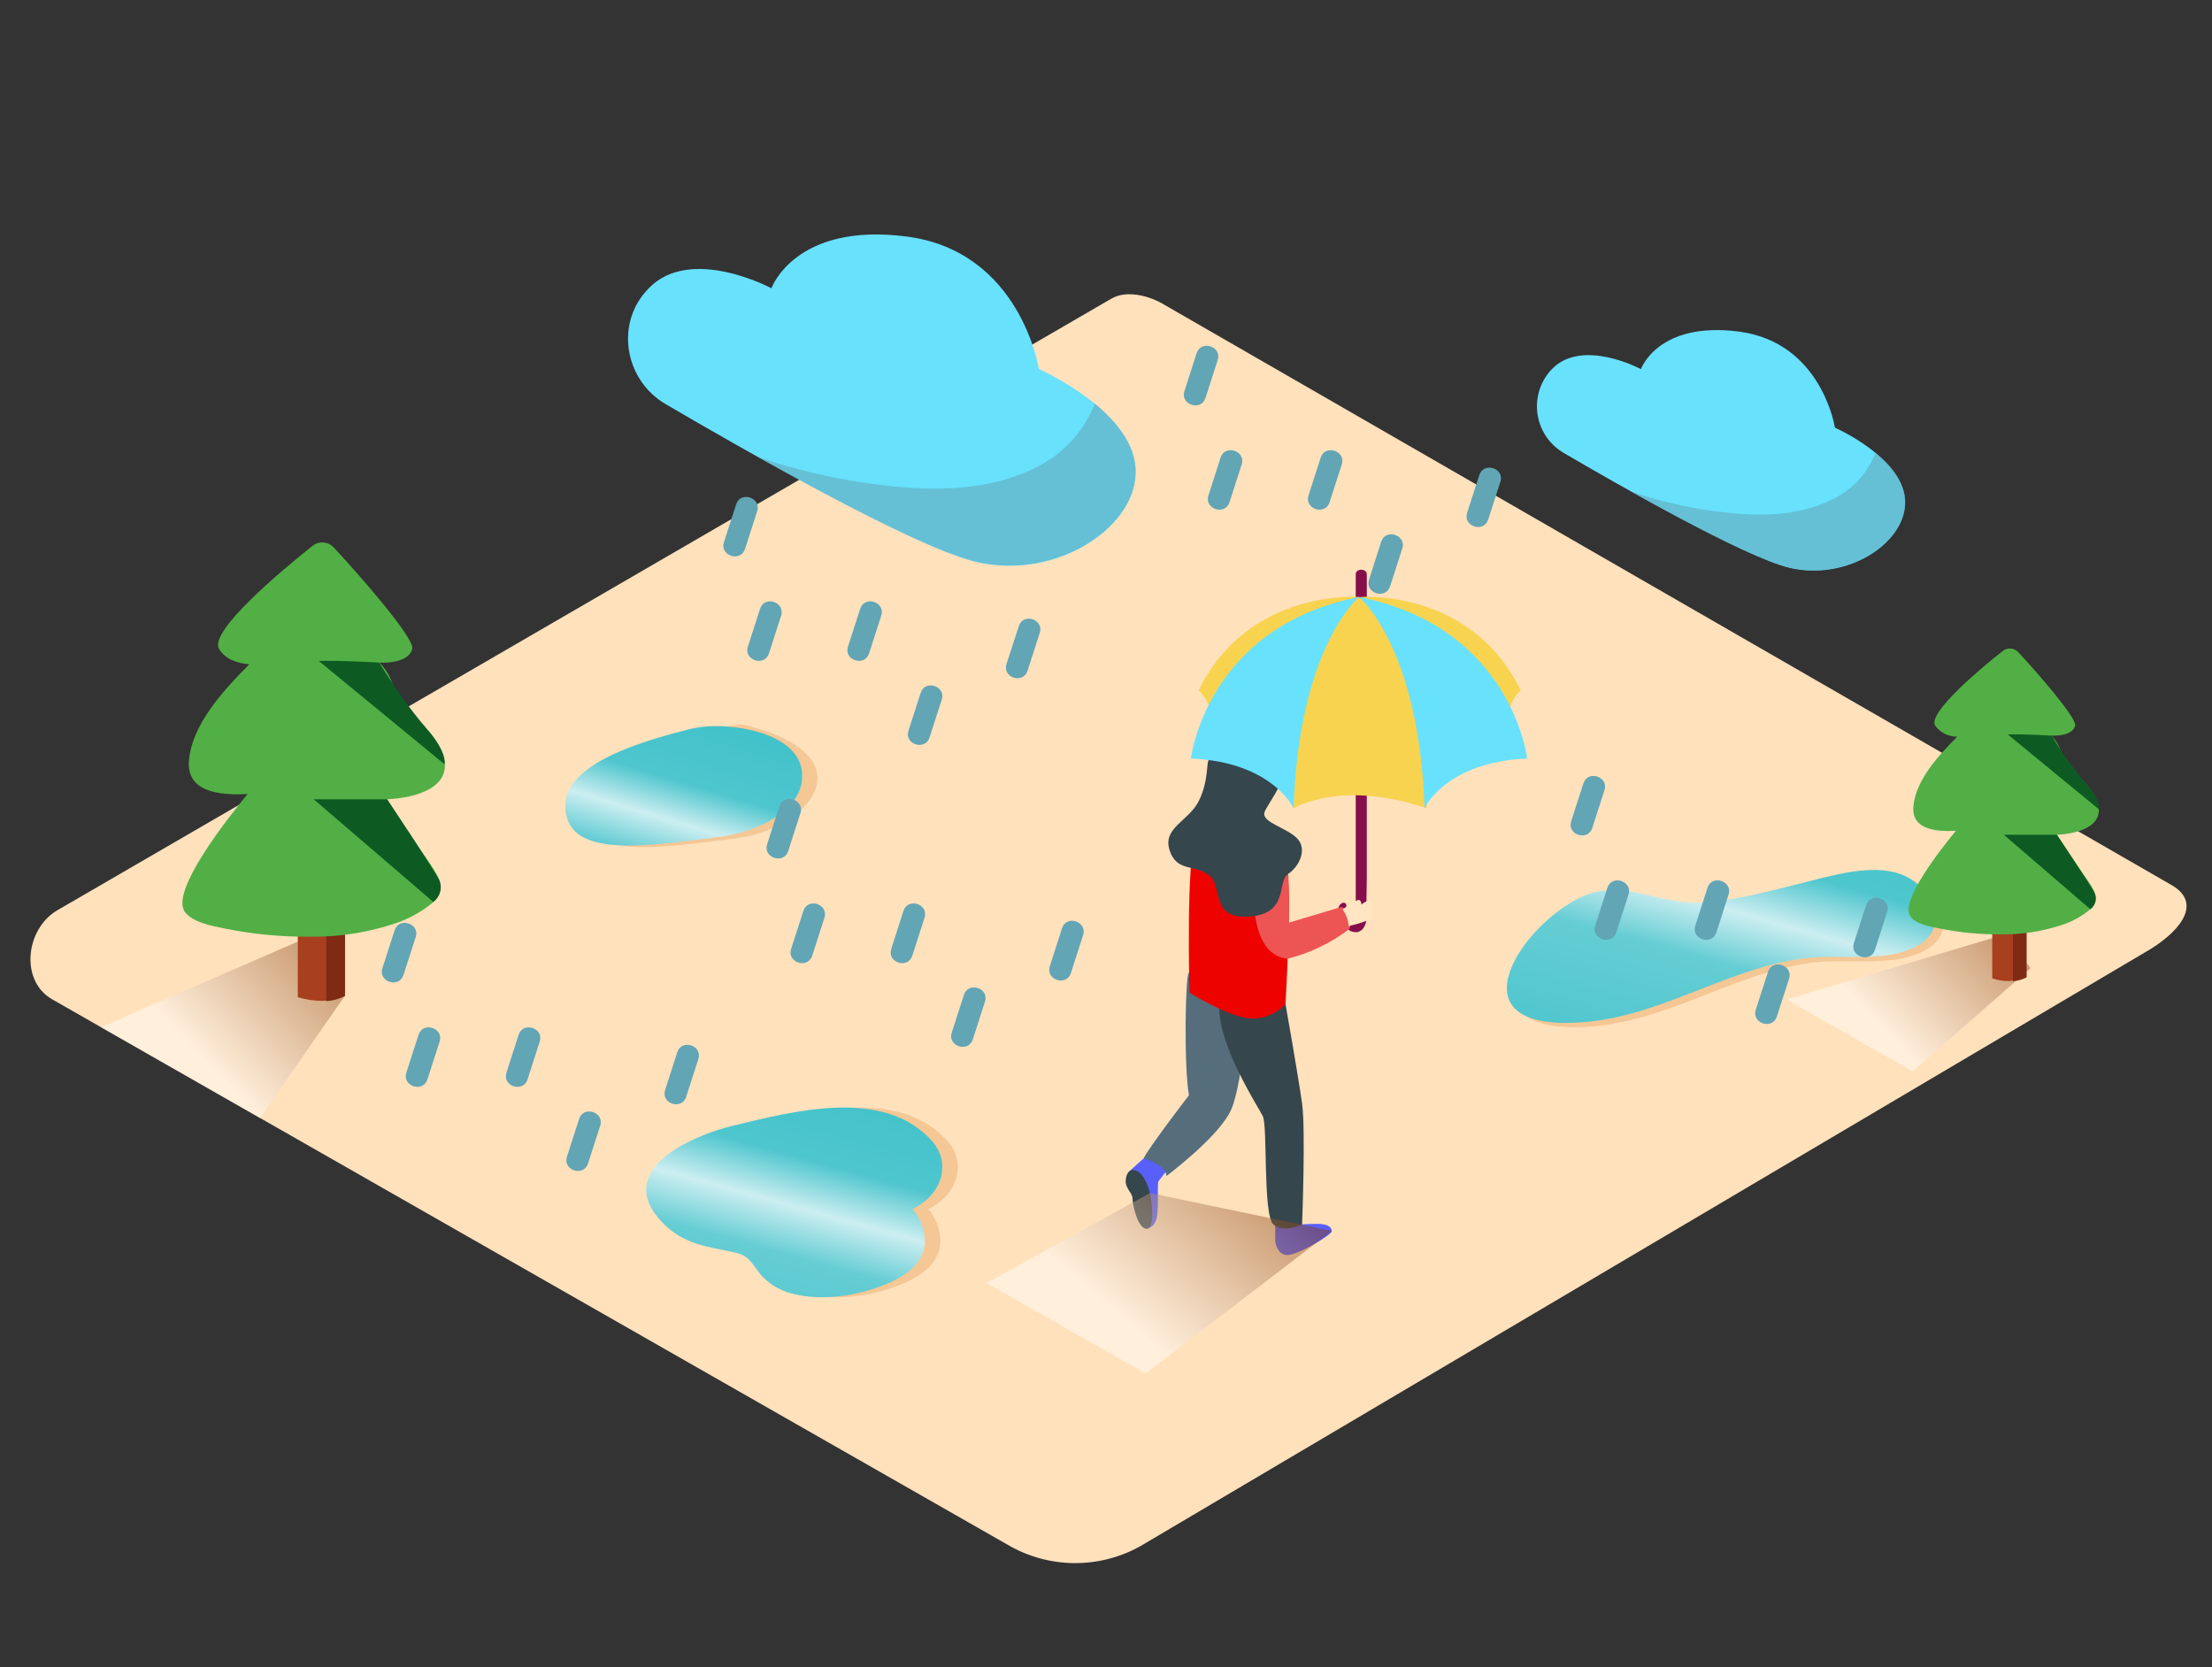 <svg width="406" height="306" viewBox="0 0 406 306" fill="none" xmlns="http://www.w3.org/2000/svg">
<rect x="0" y="0" width="406" height="306" fill="#333333" stroke="none"/>
<path d="M209.323 283.773L393.637 174.833C399.504 171.534 404.538 166.124 398.814 162.582L213.83 56.007C211.059 54.291 206.837 53.165 204.015 54.799L10.546 167.058C4.679 170.468 3.624 179.979 9.531 183.389L185.065 283.59C188.745 285.722 192.917 286.861 197.17 286.893C201.423 286.925 205.612 285.849 209.323 283.773Z" fill="#FFE1BC"/>
<path d="M122.135 74.145C114.857 69.871 112.939 59.935 118.461 53.581C118.657 53.358 118.86 53.134 119.07 52.911C126.773 44.943 141.592 52.911 141.592 52.911C141.592 52.911 145.896 40.731 166.48 43.421C187.389 46.181 190.678 67.74 190.678 67.74C190.678 67.74 207.689 75.2 208.42 85.868C209.151 96.536 193.926 106.675 179.117 103.123C167.374 100.271 135.046 81.717 122.135 74.145Z" fill="#68E1FD"/>
<path opacity="0.54" d="M208.42 85.838C208.095 81.189 204.685 77.149 200.94 74.064C198.866 79.404 194.781 83.719 189.561 86.081C180.792 90.273 170.804 90.141 161.365 88.974C153.765 88.038 146.282 86.32 139.035 83.848C153.498 91.968 171.068 101.164 179.066 103.082C193.936 106.645 209.161 96.505 208.42 85.838Z" fill="#62A5B5"/>
<path d="M250.867 167.657C250.725 165.485 250.867 163.292 250.867 161.12V105.397C250.867 104.29 248.837 104.29 248.837 105.397V164.855C248.837 165.525 249.152 168.53 248.513 168.783C248.359 168.832 248.195 168.837 248.039 168.798C247.883 168.758 247.741 168.676 247.63 168.56C247.409 168.325 247.258 168.033 247.193 167.718C247.094 167.32 247.063 166.908 247.102 166.5C247.148 166.299 247.127 166.088 247.041 165.901C246.975 165.814 246.885 165.749 246.782 165.713C246.679 165.677 246.568 165.671 246.462 165.698C246.183 165.802 245.949 166.002 245.803 166.262C245.656 166.522 245.606 166.825 245.66 167.119C245.656 167.889 245.861 168.645 246.252 169.308C246.644 169.971 247.207 170.516 247.883 170.884C250.187 171.838 250.989 169.392 250.867 167.657Z" fill="#860E4B"/>
<path d="M210.44 225.532C210.44 225.532 212.013 225.41 212.358 223.279C212.703 221.147 212.358 217.189 212.642 216.793C212.927 216.397 214.672 214.215 214.672 214.215C214.672 214.215 210.887 211.992 210.399 212.266C209.912 212.54 207.354 214.925 207.354 214.925" fill="#5960F9"/>
<path d="M207.862 214.722C207.466 214.722 206.695 215.189 206.613 216.671C206.532 218.153 207.862 218.934 207.862 219.949C207.862 220.964 208.796 225.552 210.44 225.522C212.084 225.491 211.374 220.264 211.069 219.005C210.765 217.747 209.77 214.712 207.862 214.722Z" fill="#35464D"/>
<path d="M234.059 223.553V227.826C234.059 227.826 234.353 230.252 236.19 230.353C238.028 230.455 244.432 226.669 244.432 225.989C244.432 225.309 243.854 224.629 241.814 224.629C239.773 224.629 238.373 224.76 238.373 224.76" fill="#5960F9"/>
<path d="M218.225 178.537C217.545 178.68 217.281 195.792 218.225 201.03C218.225 201.03 211.496 209.749 209.922 212.54C209.922 212.54 214.206 213.93 214.074 215.859C214.074 215.859 223.736 208.663 225.969 203.679C228.202 198.695 229.288 181.775 229.288 181.775C229.288 181.775 223.067 177.492 218.225 178.537Z" fill="#566D7C"/>
<path d="M235.947 184.282C235.947 184.282 238.322 197.711 238.992 202.552C239.662 207.394 238.992 224.71 238.992 224.71C238.992 224.71 235.622 226.456 233.704 224.71C231.785 222.964 232.689 206.643 231.785 204.867C230.882 203.09 223.818 192.199 223.787 185.084C223.757 177.969 235.947 184.282 235.947 184.282Z" fill="#35464D"/>
<path d="M218.327 182.191C218.327 182.191 217.626 157.243 219.544 153.579C221.463 149.914 234.546 152.564 235.947 156.715C237.348 160.866 235.947 184.282 235.947 184.282C235.096 185.218 234.038 185.943 232.857 186.397C231.676 186.852 230.406 187.024 229.146 186.901C224.954 186.373 218.327 182.191 218.327 182.191Z" fill="#ED0200"/>
<path d="M230.192 161.12C230.192 161.12 228.72 175.33 236.343 175.959C240.448 174.93 244.3 173.072 247.66 170.499C247.955 169.768 247.977 168.955 247.721 168.209C247.466 167.464 246.951 166.835 246.269 166.439L236.596 169.341L236.404 159.435C236.404 159.435 236.15 156.136 233.704 156.319C231.258 156.502 230.192 161.12 230.192 161.12Z" fill="#ED5454"/>
<path d="M221.879 139.49C221.402 139.775 221.879 143.347 220.022 147.032C218.164 150.716 213.363 151.934 214.662 156.015C215.962 160.095 219.159 158.572 221.879 160.612C224.599 162.653 221.97 168.732 229.319 168.225C236.668 167.717 234.303 161.83 236.424 160.409C238.545 158.988 239.966 155.812 238.078 153.873C236.191 151.934 231.816 151.011 232.049 149.275C232.283 147.539 239.022 140.8 233.237 137.734C227.451 134.669 221.879 139.49 221.879 139.49Z" fill="#35464D"/>
<path d="M249.446 109.568C249.446 109.568 229.075 107.985 220.011 126.752C220.011 126.752 222.326 128.66 222.041 131.269" fill="#F8D34F"/>
<path d="M249.69 109.568C249.69 109.568 270.061 107.985 279.125 126.752C279.125 126.752 276.811 128.66 277.095 131.269" fill="#F8D34F"/>
<path d="M237.419 148.351C237.419 148.351 246.036 142.982 261.86 148.351C261.86 148.351 261.86 116.673 249.436 109.568C249.436 109.568 241.418 112.857 239.621 121.342C237.825 129.828 237.419 148.351 237.419 148.351Z" fill="#F8D34F"/>
<path d="M249.446 109.568C249.446 109.568 238.423 118.571 237.429 148.351C237.429 148.351 233.623 139.866 218.59 139.216C218.59 139.176 221.392 115.11 249.446 109.568Z" fill="#68E1FD"/>
<path d="M249.446 109.568C249.446 109.568 260.469 118.571 261.464 148.351C261.464 148.351 265.27 139.866 280.302 139.216C280.302 139.176 277.501 115.11 249.446 109.568Z" fill="#68E1FD"/>
<path d="M251.72 165.789C251.253 164.774 249.893 166.022 249.893 166.022C249.893 166.022 249.893 165.089 249.233 165.18C248.233 165.654 247.29 166.24 246.422 166.926C247.081 167.811 247.468 168.869 247.538 169.971C248.835 169.685 250.108 169.298 251.344 168.814C252.065 168.408 252.146 166.794 251.72 165.789Z" fill="#FFE5C2"/>
<path d="M173.798 209.302C164.897 199.548 148.484 203.953 137.421 206.602C129.94 208.389 115.233 214.671 124.338 224.294C128.235 228.414 132.6 228.78 137.786 229.896C140.76 230.536 141.044 232.546 143.054 234.576C144.617 236.072 146.569 237.1 148.687 237.539C153.762 238.757 159.599 237.884 164.389 236.118C168.663 234.545 173.311 231.835 172.509 226.547C172.24 224.835 171.498 223.232 170.368 221.918C170.855 221.665 171.383 221.401 171.789 221.106C175.879 218.396 177.351 213.189 173.798 209.302Z" fill="#F4C795"/>
<path d="M170.956 209.302C162.055 199.548 145.642 203.953 134.579 206.602C127.098 208.389 112.391 214.671 121.495 224.294C125.393 228.414 129.758 228.78 134.944 229.896C137.918 230.536 138.202 232.546 140.212 234.576C141.775 236.072 143.727 237.1 145.845 237.539C150.92 238.757 156.757 237.884 161.547 236.118C165.821 234.545 170.469 231.835 169.667 226.547C169.383 224.83 168.624 223.226 167.475 221.918C167.962 221.665 168.49 221.401 168.896 221.106C173.037 218.396 174.509 213.189 170.956 209.302Z" fill="url(#paint0_linear_1_127)"/>
<path d="M350.337 161.222C344.907 159.263 337.599 161.556 332.331 162.846C326.14 164.368 319.928 166.144 313.412 166.449C306.043 166.794 299.729 162.287 292.594 165.078C282.008 169.22 267.838 188.667 289.123 188.535C305.007 188.434 317.269 178.781 332.433 176.7C339.406 175.746 348.226 177.857 354.194 173.899C359.31 170.478 355.757 163.15 350.337 161.222Z" fill="#F4C795"/>
<path d="M348.835 160.43C343.405 158.471 336.097 160.765 330.829 162.054C324.638 163.576 318.426 165.353 311.909 165.657C304.541 166.002 298.227 161.496 291.092 164.287C280.505 168.428 266.336 187.875 287.621 187.743C303.505 187.642 315.767 177.989 330.931 175.909C337.904 174.954 346.724 177.066 352.692 173.107C357.848 169.687 354.235 162.379 348.835 160.43Z" fill="url(#paint1_linear_1_127)"/>
<path d="M136.639 133.035C134.203 132.426 106.189 138.881 106.565 148.493C106.94 158.105 121.597 155.537 134.985 153.893C148.373 152.249 160.025 138.881 136.639 133.035Z" fill="#F4C795"/>
<path d="M133.767 133.38C131.374 133.14 128.958 133.284 126.611 133.806C120.521 135.441 103.368 139.511 103.753 148.199C104.169 157.801 118.785 155.243 132.173 153.599C137.522 152.939 146.383 149.681 147.175 143.317C147.967 136.76 140.385 133.908 133.767 133.38Z" fill="url(#paint2_linear_1_127)"/>
<path style="mix-blend-mode:multiply" opacity="0.46" d="M18.503 188.525L56.728 171.93L63.295 182.78L47.705 205.201L18.503 188.525Z" fill="url(#paint3_linear_1_127)"/>
<path d="M63.295 182.679V142.982H54.658V183.024C57.642 183.897 60.788 184.029 63.295 182.679Z" fill="#A83F1E"/>
<path d="M59.885 143.094V183.755C61.086 183.678 62.257 183.353 63.326 182.8V143.094H59.885Z" fill="#7F2B14"/>
<path d="M71.05 146.697C76.43 146.433 83.311 144.504 81.291 138.516C80.104 134.974 76.44 131.858 74.095 129.046C71.75 126.234 72.268 124.357 69.659 121.616C71.882 121.708 75.12 121.291 75.668 119.079C76.145 117.15 65.762 105.295 61.265 100.494C60.768 99.951 60.081 99.62 59.346 99.569C58.611 99.517 57.885 99.751 57.317 100.22C51.968 104.483 38.296 115.821 40.204 119.089C41.351 121.058 43.686 121.748 45.766 121.921C40.854 126.854 35.241 133.015 34.683 139.572C34.185 145.266 40.011 146.027 45.442 145.733C41.686 150.3 31.465 163.282 33.83 167.21C35.058 169.24 39.007 169.981 41.341 170.438C46.408 171.464 51.569 171.96 56.739 171.92C61.938 172.004 67.116 171.232 72.065 169.636C74.801 168.795 77.341 167.414 79.535 165.576C81.921 163.333 80.55 160.937 79.038 158.684C76.298 154.685 73.648 150.696 71.05 146.697Z" fill="#52AF45"/>
<path d="M69.619 121.616C69.619 121.616 63.072 121.19 58.515 121.312L81.596 140.282C81.596 140.282 82.215 138.079 78.135 133.563C74.986 129.811 72.138 125.817 69.619 121.616Z" fill="#0D5B23"/>
<path d="M71.05 146.697H57.581L79.515 165.535C80.179 165.057 80.644 164.351 80.822 163.552C81 162.753 80.878 161.916 80.479 161.201C79.008 158.643 71.05 146.697 71.05 146.697Z" fill="#0D5B23"/>
<path style="mix-blend-mode:multiply" opacity="0.46" d="M181.066 235.479L211.069 218.975L244.442 225.928L210.267 252.105L181.066 235.479Z" fill="url(#paint4_linear_1_127)"/>
<path style="mix-blend-mode:multiply" opacity="0.46" d="M327.906 183.45L367.937 171.514L372.698 177.705L351.068 196.645L327.906 183.45Z" fill="url(#paint5_linear_1_127)"/>
<path d="M371.937 179.319V150.513H365.664V179.563C367.707 180.297 369.956 180.209 371.937 179.319Z" fill="#A83F1E"/>
<path d="M369.46 150.594V180.09C370.332 180.032 371.182 179.794 371.957 179.39V150.594H369.46Z" fill="#7F2B14"/>
<path d="M377.529 153.213C381.427 153.02 386.421 151.62 384.959 147.275C384.096 144.707 381.437 142.444 379.742 140.404C378.047 138.364 378.422 137.004 376.524 135.014C378.138 135.085 380.483 134.781 380.879 133.177C381.224 131.776 373.693 123.179 370.424 119.688C370.064 119.304 369.573 119.07 369.048 119.032C368.523 118.994 368.003 119.156 367.592 119.485C363.705 122.53 353.788 130.802 355.179 133.177C355.644 133.815 356.256 134.332 356.962 134.686C357.669 135.039 358.449 135.218 359.239 135.207C355.676 138.78 351.606 143.256 351.19 148.016C350.835 152.147 355.057 152.696 358.995 152.482C356.275 155.791 348.845 165.21 350.571 168.073C351.464 169.585 354.326 170.103 356.021 170.417C359.696 171.162 363.437 171.522 367.186 171.493C370.954 171.547 374.706 170.981 378.29 169.819C380.278 169.2 382.121 168.188 383.711 166.845C385.446 165.21 384.472 163.485 383.355 161.841C381.366 159.009 379.448 156.106 377.529 153.213Z" fill="#52AF45"/>
<path d="M376.565 135.014C376.565 135.014 371.815 134.71 368.506 134.791L385.253 148.554C385.253 148.554 385.7 146.951 382.736 143.682C380.454 140.96 378.39 138.062 376.565 135.014Z" fill="#0D5B23"/>
<path d="M377.529 153.213H367.785L383.67 166.875C384.152 166.527 384.489 166.015 384.618 165.435C384.747 164.855 384.659 164.248 384.37 163.729C383.335 161.871 377.529 153.213 377.529 153.213Z" fill="#0D5B23"/>
<path d="M287.062 83.158C285.81 82.438 284.73 81.453 283.899 80.272C283.067 79.091 282.505 77.742 282.25 76.32C281.996 74.898 282.056 73.437 282.426 72.041C282.796 70.645 283.467 69.347 284.393 68.237L284.839 67.75C290.432 61.975 301.181 67.75 301.181 67.75C301.181 67.75 304.307 58.899 319.238 60.868C334.402 62.898 336.787 78.489 336.787 78.489C336.787 78.489 349.13 83.899 349.657 91.684C350.185 99.469 339.142 106.777 328.393 104.199C319.887 102.108 296.431 88.649 287.062 83.158Z" fill="#68E1FD"/>
<path opacity="0.54" d="M349.667 91.643C349.434 88.273 346.957 85.34 344.237 83.107C342.729 86.985 339.759 90.116 335.965 91.826C329.601 94.871 322.364 94.79 315.513 93.927C310.009 93.244 304.591 91.996 299.344 90.202C309.839 96.069 322.577 102.758 328.383 104.158C339.152 106.736 350.175 99.378 349.667 91.643Z" fill="#62A5B5"/>
<path d="M157.883 111.73L155.64 118.693C154.838 121.18 158.685 122.428 159.507 119.941L161.75 112.979C162.552 110.492 158.695 109.233 157.883 111.73Z" fill="#62A5B5"/>
<path d="M135.117 92.557L132.874 99.52C132.072 102.006 135.919 103.255 136.741 100.768L138.984 93.805C139.776 91.319 135.919 90.07 135.117 92.557Z" fill="#62A5B5"/>
<path d="M139.512 111.73L137.269 118.693C136.467 121.18 140.314 122.428 141.136 119.941L143.379 112.979C144.13 110.492 140.314 109.233 139.512 111.73Z" fill="#62A5B5"/>
<path d="M168.987 127.158L166.744 134.121C165.942 136.608 169.789 137.856 170.611 135.369L172.855 128.407C173.656 125.92 169.799 124.671 168.987 127.158Z" fill="#62A5B5"/>
<path d="M187.004 114.927L184.73 121.88C183.928 124.367 187.775 125.615 188.597 123.129L190.84 116.166C191.662 113.679 187.775 112.4 187.004 114.927Z" fill="#62A5B5"/>
<path d="M242.412 83.98L240.169 90.943C239.367 93.43 243.214 94.678 244.036 92.191L246.28 85.228C247.081 82.752 243.214 81.493 242.412 83.98Z" fill="#62A5B5"/>
<path d="M219.636 64.827L217.393 71.8C216.591 74.287 220.438 75.535 221.26 73.049L223.503 66.086C224.315 63.578 220.448 62.33 219.636 64.827Z" fill="#62A5B5"/>
<path d="M224.041 83.98L221.798 90.943C220.996 93.43 224.843 94.678 225.665 92.191L227.908 85.228C228.71 82.752 224.843 81.493 224.041 83.98Z" fill="#62A5B5"/>
<path d="M253.517 99.418L251.273 106.381C250.472 108.868 254.318 110.116 255.141 107.63L257.384 100.667C258.186 98.19 254.318 96.931 253.517 99.418Z" fill="#62A5B5"/>
<path d="M271.523 87.187L269.279 94.13C268.478 96.617 272.324 97.865 273.147 95.379L275.39 88.416C276.192 85.949 272.335 84.691 271.523 87.187Z" fill="#62A5B5"/>
<path d="M313.402 162.937L311.158 169.9C310.357 172.386 314.203 173.635 315.026 171.148L317.269 164.185C318.071 161.699 314.203 160.45 313.402 162.937Z" fill="#62A5B5"/>
<path d="M290.625 143.774L288.382 150.737C287.58 153.223 291.427 154.472 292.249 151.985L294.492 145.022C295.294 142.535 291.437 141.277 290.625 143.774Z" fill="#62A5B5"/>
<path d="M295.03 162.937L292.787 169.9C291.985 172.386 295.832 173.635 296.654 171.148L298.897 164.185C299.699 161.699 295.832 160.45 295.03 162.937Z" fill="#62A5B5"/>
<path d="M324.506 178.375L322.262 185.338C321.461 187.825 325.307 189.073 326.13 186.586L328.373 179.623C329.175 177.127 325.307 175.878 324.506 178.375Z" fill="#62A5B5"/>
<path d="M342.512 166.134L340.269 173.097C339.467 175.584 343.314 176.832 344.136 174.345L346.379 167.383C347.181 164.896 343.324 163.637 342.512 166.134Z" fill="#62A5B5"/>
<path d="M165.821 167.21L163.577 174.173C162.776 176.66 166.622 177.908 167.445 175.421L169.688 168.458C170.52 165.921 166.622 164.672 165.821 167.21Z" fill="#62A5B5"/>
<path d="M143.044 147.996L140.801 154.959C139.999 157.446 143.846 158.694 144.668 156.207L146.911 149.244C147.713 146.758 143.856 145.499 143.044 147.996Z" fill="#62A5B5"/>
<path d="M147.449 167.21L145.206 174.173C144.404 176.66 148.251 177.908 149.073 175.421L151.316 168.458C152.118 165.921 148.251 164.672 147.449 167.21Z" fill="#62A5B5"/>
<path d="M176.925 182.597L174.682 189.54C173.88 192.027 177.727 193.275 178.549 190.788L180.792 183.826C181.594 181.349 177.726 180.1 176.925 182.597Z" fill="#62A5B5"/>
<path d="M194.931 170.357L192.688 177.36C191.886 179.847 195.733 181.095 196.555 178.608L198.798 171.646C199.6 169.118 195.743 167.86 194.931 170.357Z" fill="#62A5B5"/>
<path d="M95.197 189.916L92.954 196.878C92.152 199.365 95.999 200.614 96.821 198.127L99.064 191.164C99.866 188.677 96.009 187.429 95.197 189.916Z" fill="#62A5B5"/>
<path d="M72.43 170.752L70.187 177.715C69.385 180.202 73.232 181.45 74.054 178.964L76.297 172.001C77.14 169.514 73.232 168.225 72.43 170.752Z" fill="#62A5B5"/>
<path d="M76.825 189.916L74.582 196.878C73.78 199.365 77.627 200.614 78.449 198.127L80.692 191.164C81.494 188.677 77.627 187.429 76.825 189.916Z" fill="#62A5B5"/>
<path d="M106.301 205.354L104.058 212.317C103.256 214.803 107.103 216.052 107.925 213.565L110.168 206.602C110.97 204.115 107.103 202.867 106.301 205.354Z" fill="#62A5B5"/>
<path d="M124.317 193.113L122.074 200.076C121.272 202.562 125.119 203.811 125.941 201.324L128.184 194.361C128.976 191.875 125.119 190.626 124.317 193.113Z" fill="#62A5B5"/>
<defs>
<linearGradient id="paint0_linear_1_127" x1="151.925" y1="195.062" x2="133.452" y2="261.96" gradientUnits="userSpaceOnUse">
<stop stop-color="#3FC1C9"/>
<stop offset="0.26" stop-color="#4FC6CE"/>
<stop offset="0.39" stop-color="#CCEEF1"/>
<stop offset="0.52" stop-color="#65CDD4"/>
<stop offset="1" stop-color="#3FC1C9"/>
</linearGradient>
<linearGradient id="paint1_linear_1_127" x1="326.038" y1="138.648" x2="305.474" y2="211.9" gradientUnits="userSpaceOnUse">
<stop stop-color="#3FC1C9"/>
<stop offset="0.26" stop-color="#4FC6CE"/>
<stop offset="0.39" stop-color="#CCEEF1"/>
<stop offset="0.52" stop-color="#65CDD4"/>
<stop offset="1" stop-color="#3FC1C9"/>
</linearGradient>
<linearGradient id="paint2_linear_1_127" x1="130.184" y1="129.696" x2="113.792" y2="183.805" gradientUnits="userSpaceOnUse">
<stop stop-color="#3FC1C9"/>
<stop offset="0.26" stop-color="#4FC6CE"/>
<stop offset="0.39" stop-color="#CCEEF1"/>
<stop offset="0.52" stop-color="#65CDD4"/>
<stop offset="1" stop-color="#3FC1C9"/>
</linearGradient>
<linearGradient id="paint3_linear_1_127" x1="60.332" y1="170.631" x2="36.499" y2="193.6" gradientUnits="userSpaceOnUse">
<stop stop-color="#78B46A"/>
<stop offset="0.03" stop-color="#7F3500"/>
<stop offset="1" stop-color="white"/>
</linearGradient>
<linearGradient id="paint4_linear_1_127" x1="229.573" y1="211.048" x2="204.33" y2="240.584" gradientUnits="userSpaceOnUse">
<stop stop-color="#78B46A"/>
<stop offset="0.03" stop-color="#7F3500"/>
<stop offset="1" stop-color="white"/>
</linearGradient>
<linearGradient id="paint5_linear_1_127" x1="366.374" y1="165.099" x2="343.72" y2="186.931" gradientUnits="userSpaceOnUse">
<stop stop-color="#78B46A"/>
<stop offset="0.03" stop-color="#7F3500"/>
<stop offset="1" stop-color="white"/>
</linearGradient>
</defs>
</svg>
